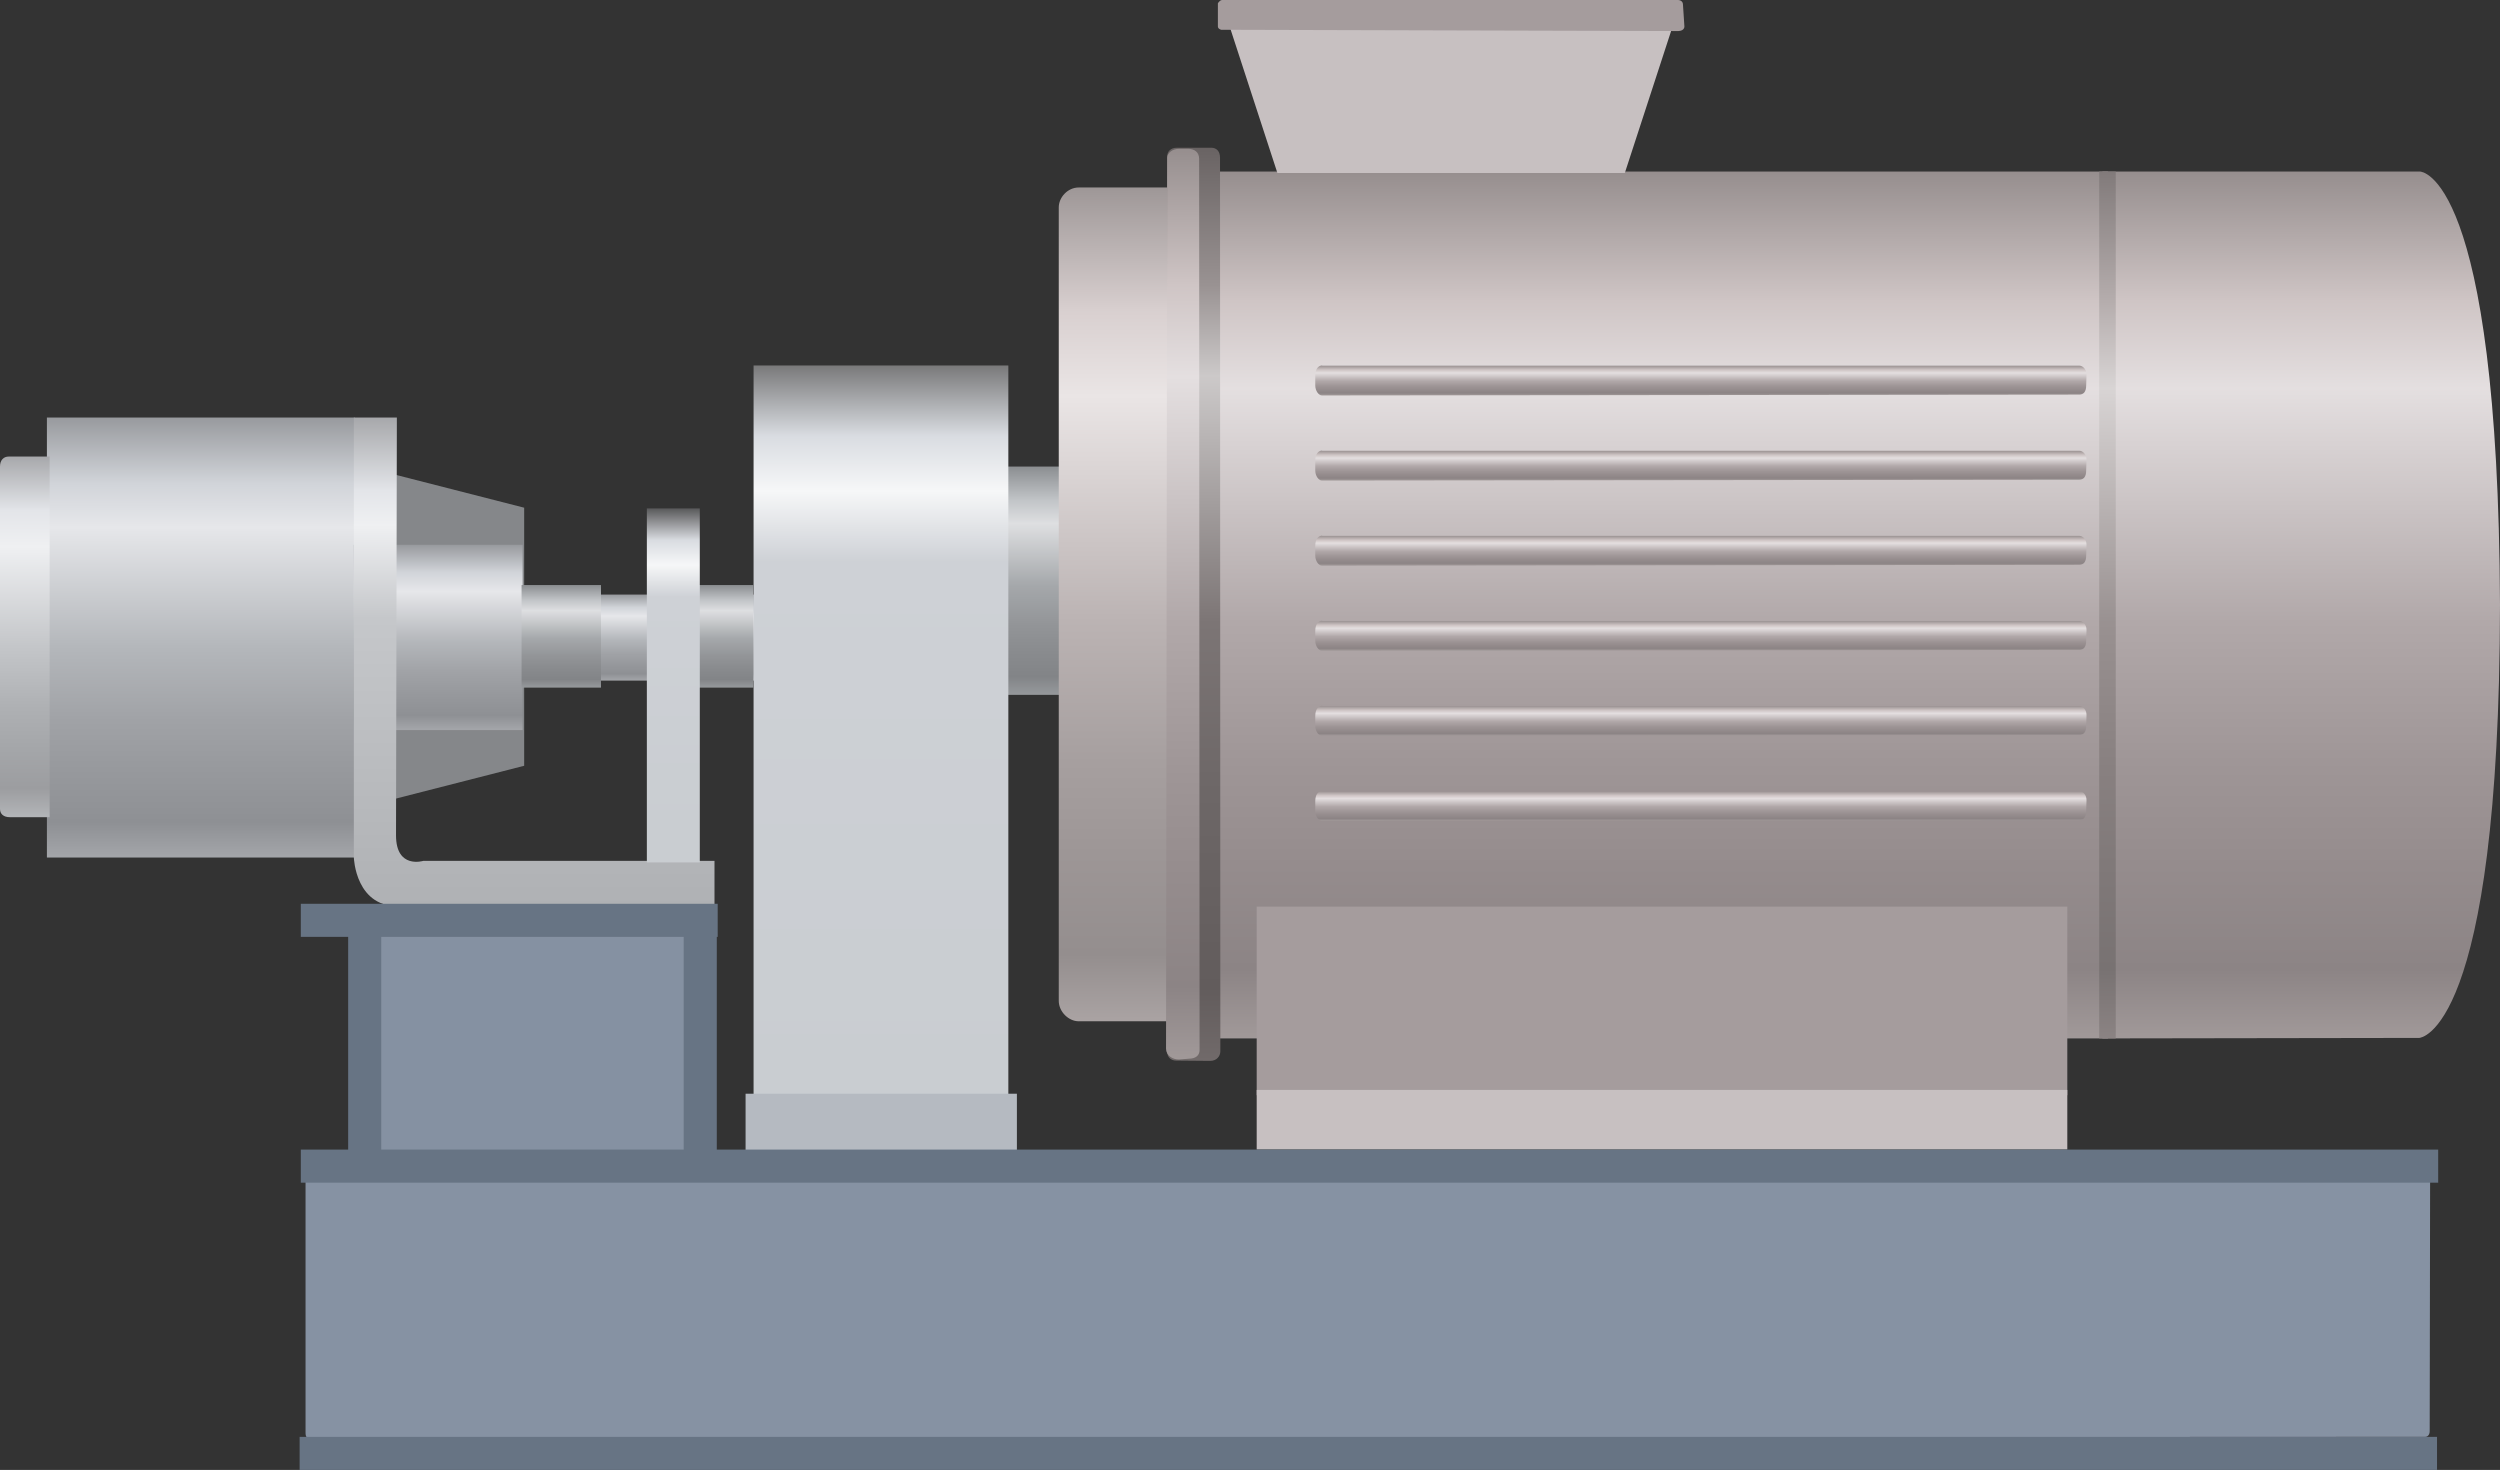 <?xml version="1.0" encoding="utf-8"?>
<!-- Generator: Adobe Illustrator 16.0.0, SVG Export Plug-In . SVG Version: 6.00 Build 0)  -->
<!DOCTYPE svg PUBLIC "-//W3C//DTD SVG 1.1//EN" "http://www.w3.org/Graphics/SVG/1.1/DTD/svg11.dtd">
<svg preserveAspectRatio="none"   version="1.1" id="图层_1" xmlns="http://www.w3.org/2000/svg" xmlns:xlink="http://www.w3.org/1999/xlink" x="0px" y="0px"
	 width="566.699px" height="333.207px" viewBox="0.098 116.715 566.699 333.207"
	 enable-background="new 0.098 116.715 566.699 333.207" xml:space="preserve">
<rect x="0.098" y="116.715" width="566.699" height="333.207" fill="#333333" stroke="none"/>
<g id="surface341">
	<path fill="#8591A2" d="M84.18,325.878h74.25v56.25H84.18V325.878z"/>
	
		<linearGradient id="SVGID_1_" gradientUnits="userSpaceOnUse" x1="238.227" y1="201.304" x2="238.227" y2="175.304" gradientTransform="matrix(0.75 0 0 -0.75 -33.557 402.471)">
		<stop  offset="0" style="stop-color:#989A9E"/>
		<stop  offset="0.15" style="stop-color:#D1D4D9"/>
		<stop  offset="0.25" style="stop-color:#E6E7EA"/>
		<stop  offset="0.52" style="stop-color:#B4B7BB"/>
		<stop  offset="0.69" style="stop-color:#A0A2A6"/>
		<stop  offset="0.8" style="stop-color:#97999D"/>
		<stop  offset="0.92" style="stop-color:#8E9094"/>
		<stop  offset="1" style="stop-color:#A4A6AA"/>
	</linearGradient>
	<path fill="url(#SVGID_1_)" d="M118.113,251.492h54v19.5h-54V251.492z"/>
	
		<linearGradient id="SVGID_2_" gradientUnits="userSpaceOnUse" x1="248.725" y1="201.304" x2="248.725" y2="68.305" gradientTransform="matrix(0.75 0 0 -0.75 -140.938 362.334)">
		<stop  offset="0" style="stop-color:#989A9E"/>
		<stop  offset="0.15" style="stop-color:#D1D4D9"/>
		<stop  offset="0.25" style="stop-color:#E6E7EA"/>
		<stop  offset="0.52" style="stop-color:#B4B7BB"/>
		<stop  offset="0.69" style="stop-color:#A0A2A6"/>
		<stop  offset="0.8" style="stop-color:#97999D"/>
		<stop  offset="0.92" style="stop-color:#8E9094"/>
		<stop  offset="1" style="stop-color:#A4A6AA"/>
	</linearGradient>
	<path fill="url(#SVGID_2_)" d="M10.73,211.355h69.75v99.75H10.73V211.355z"/>
	
		<linearGradient id="SVGID_3_" gradientUnits="userSpaceOnUse" x1="209.725" y1="201.303" x2="209.725" y2="92.304" gradientTransform="matrix(0.75 0 0 -0.75 -151.571 371.184)">
		<stop  offset="0" style="stop-color:#A7A8AB"/>
		<stop  offset="0.15" style="stop-color:#E3E5E9"/>
		<stop  offset="0.25" style="stop-color:#EFF0F2"/>
		<stop  offset="0.52" style="stop-color:#C5C7CA"/>
		<stop  offset="0.69" style="stop-color:#AFB1B4"/>
		<stop  offset="0.8" style="stop-color:#A5A7AA"/>
		<stop  offset="0.92" style="stop-color:#9C9DA0"/>
		<stop  offset="1" style="stop-color:#B3B5B8"/>
	</linearGradient>
	<path fill="url(#SVGID_3_)" d="M2.348,220.207h9v81.75h-9c-1.5,0-2.25-0.785-2.25-1.863v-77.636c0-1.5,0.875-2.25,1.953-2.25H2.348
		z"/>
	<path fill="#85878A" d="M86.668,298.55v-75l32.25,8.25v58.5L86.668,298.55z"/>
	
		<linearGradient id="SVGID_4_" gradientUnits="userSpaceOnUse" x1="227.726" y1="201.302" x2="227.726" y2="145.302" gradientTransform="matrix(0.75 0 0 -0.75 -71.361 391.184)">
		<stop  offset="0" style="stop-color:#989A9E"/>
		<stop  offset="0.15" style="stop-color:#D1D4D9"/>
		<stop  offset="0.25" style="stop-color:#E6E7EA"/>
		<stop  offset="0.52" style="stop-color:#B4B7BB"/>
		<stop  offset="0.69" style="stop-color:#A0A2A6"/>
		<stop  offset="0.8" style="stop-color:#97999D"/>
		<stop  offset="0.92" style="stop-color:#8E9094"/>
		<stop  offset="1" style="stop-color:#A4A6AA"/>
	</linearGradient>
	<path fill="url(#SVGID_4_)" d="M80.309,240.207h38.25v42h-38.25V240.207z"/>
	
		<linearGradient id="SVGID_5_" gradientUnits="userSpaceOnUse" x1="214.227" y1="201.306" x2="214.227" y2="170.306" gradientTransform="matrix(0.75 0 0 -0.75 -33.343 400.311)">
		<stop  offset="0" style="stop-color:#8B8E91"/>
		<stop  offset="0.15" style="stop-color:#C2C5C8"/>
		<stop  offset="0.25" style="stop-color:#DEDFE1"/>
		<stop  offset="0.52" style="stop-color:#A5A8AB"/>
		<stop  offset="0.69" style="stop-color:#939598"/>
		<stop  offset="0.8" style="stop-color:#8A8C8F"/>
		<stop  offset="0.92" style="stop-color:#828487"/>
		<stop  offset="1" style="stop-color:#96999C"/>
	</linearGradient>
	<path fill="url(#SVGID_5_)" d="M118.328,249.332h18v23.25h-18V249.332z"/>
	
		<linearGradient id="SVGID_6_" gradientUnits="userSpaceOnUse" x1="214.227" y1="201.306" x2="214.227" y2="170.306" gradientTransform="matrix(0.75 0 0 -0.75 1.166 400.311)">
		<stop  offset="0" style="stop-color:#8B8E91"/>
		<stop  offset="0.15" style="stop-color:#C2C5C8"/>
		<stop  offset="0.25" style="stop-color:#DEDFE1"/>
		<stop  offset="0.52" style="stop-color:#A5A8AB"/>
		<stop  offset="0.69" style="stop-color:#939598"/>
		<stop  offset="0.8" style="stop-color:#8A8C8F"/>
		<stop  offset="0.92" style="stop-color:#828487"/>
		<stop  offset="1" style="stop-color:#96999C"/>
	</linearGradient>
	<path fill="url(#SVGID_6_)" d="M152.836,249.332h18v23.25h-18V249.332z"/>
	
		<linearGradient id="SVGID_7_" gradientUnits="userSpaceOnUse" x1="212.726" y1="201.302" x2="212.726" y2="132.302" gradientTransform="matrix(0.75 0 0 -0.75 74.253 373.449)">
		<stop  offset="0" style="stop-color:#8B8E91"/>
		<stop  offset="0.15" style="stop-color:#C2C5C8"/>
		<stop  offset="0.25" style="stop-color:#DEDFE1"/>
		<stop  offset="0.52" style="stop-color:#A5A8AB"/>
		<stop  offset="0.69" style="stop-color:#939598"/>
		<stop  offset="0.8" style="stop-color:#8A8C8F"/>
		<stop  offset="0.92" style="stop-color:#828487"/>
		<stop  offset="1" style="stop-color:#96999C"/>
	</linearGradient>
	<path fill="url(#SVGID_7_)" d="M225.922,222.473h15.75v51.75h-15.75V222.473z"/>
	
		<linearGradient id="SVGID_8_" gradientUnits="userSpaceOnUse" x1="219.227" y1="201.302" x2="219.227" y2="-50.698" gradientTransform="matrix(0.75 0 0 -0.75 88.427 310.192)">
		<stop  offset="0" style="stop-color:#9E9797"/>
		<stop  offset="0.15" style="stop-color:#D9D0D0"/>
		<stop  offset="0.25" style="stop-color:#EAE5E5"/>
		<stop  offset="0.52" style="stop-color:#BBB3B3"/>
		<stop  offset="0.69" style="stop-color:#A69F9F"/>
		<stop  offset="0.8" style="stop-color:#9D9696"/>
		<stop  offset="0.92" style="stop-color:#948E8E"/>
		<stop  offset="1" style="stop-color:#AAA3A3"/>
	</linearGradient>
	<path fill="url(#SVGID_8_)" d="M244.598,159.215h21v189h-21c-2.25,0-4.5-2.148-4.5-4.637V163.715c0-2.25,2.02-4.5,4.508-4.5
		H244.598z"/>
	
		<linearGradient id="SVGID_9_" gradientUnits="userSpaceOnUse" x1="336.724" y1="201.306" x2="336.724" y2="-60.694" gradientTransform="matrix(0.75 0 0 -0.75 124.499 306.58)">
		<stop  offset="0" style="stop-color:#968E8E"/>
		<stop  offset="0.15" style="stop-color:#CFC5C5"/>
		<stop  offset="0.25" style="stop-color:#E4DFE0"/>
		<stop  offset="0.52" style="stop-color:#B1A8A9"/>
		<stop  offset="0.69" style="stop-color:#9E9596"/>
		<stop  offset="0.8" style="stop-color:#958C8D"/>
		<stop  offset="0.92" style="stop-color:#8C8485"/>
		<stop  offset="1" style="stop-color:#A19999"/>
	</linearGradient>
	<path fill="url(#SVGID_9_)" d="M276.168,155.602h201.75v196.5h-201.75V155.602z"/>
	
		<linearGradient id="SVGID_10_" gradientUnits="userSpaceOnUse" x1="262.304" y1="201.306" x2="262.304" y2="-60.693" gradientTransform="matrix(0.75 0 0 -0.75 325.008 306.58)">
		<stop  offset="0" style="stop-color:#968E8E"/>
		<stop  offset="0.15" style="stop-color:#CFC5C5"/>
		<stop  offset="0.25" style="stop-color:#E4DFE0"/>
		<stop  offset="0.52" style="stop-color:#B1A8A9"/>
		<stop  offset="0.69" style="stop-color:#9E9596"/>
		<stop  offset="0.8" style="stop-color:#958C8D"/>
		<stop  offset="0.92" style="stop-color:#8C8485"/>
		<stop  offset="1" style="stop-color:#A19999"/>
	</linearGradient>
	<path fill="url(#SVGID_10_)" d="M476.675,155.602h72c0,0,17.703,0,18.121,98.191c-0.121,97.558-18.305,98.195-18.305,98.195
		l-71.816,0.113V155.602z"/>
	
		<linearGradient id="SVGID_11_" gradientUnits="userSpaceOnUse" x1="204.722" y1="201.306" x2="204.722" y2="-60.693" gradientTransform="matrix(0.75 0 0 -0.75 324.278 306.58)">
		<stop  offset="0" style="stop-color:#817A7A"/>
		<stop  offset="0.15" style="stop-color:#B5ADAD"/>
		<stop  offset="0.25" style="stop-color:#D8D4D4"/>
		<stop  offset="0.52" style="stop-color:#999191"/>
		<stop  offset="0.69" style="stop-color:#888080"/>
		<stop  offset="0.8" style="stop-color:#807979"/>
		<stop  offset="0.92" style="stop-color:#787272"/>
		<stop  offset="1" style="stop-color:#8B8383"/>
	</linearGradient>
	<path fill="url(#SVGID_11_)" d="M475.945,155.602h3.75v196.5h-3.75V155.602z"/>
	
		<linearGradient id="SVGID_12_" gradientUnits="userSpaceOnUse" x1="173.654" y1="201.303" x2="173.654" y2="-74.696" gradientTransform="matrix(-0.75 0 0 -0.75 400.929 301.176)">
		<stop  offset="0" style="stop-color:#696363"/>
		<stop  offset="0.15" style="stop-color:#999292"/>
		<stop  offset="0.25" style="stop-color:#CCC9C9"/>
		<stop  offset="0.52" style="stop-color:#7C7575"/>
		<stop  offset="0.69" style="stop-color:#6E6868"/>
		<stop  offset="0.8" style="stop-color:#686262"/>
		<stop  offset="0.92" style="stop-color:#625C5C"/>
		<stop  offset="1" style="stop-color:#716A6A"/>
	</linearGradient>
	<path fill="url(#SVGID_12_)" d="M274.402,150.199h-7.5c-1.5,0-2.238,0.906-2.238,2.043l-0.012,202.707c0,1.5,0.934,2.18,2.074,2.18
		l7.676,0.07c1.5,0,2.324-1.066,2.324-2.203l-0.074-202.546c0-1.5-0.848-2.25-1.988-2.25H274.402z"/>
	
		<linearGradient id="SVGID_13_" gradientUnits="userSpaceOnUse" x1="170.637" y1="201.302" x2="170.637" y2="-73.958" gradientTransform="matrix(-0.75 0 0 -0.75 396.192 301.418)">
		<stop  offset="0" style="stop-color:#968E8E"/>
		<stop  offset="0.15" style="stop-color:#CFC5C5"/>
		<stop  offset="0.25" style="stop-color:#E4DFE0"/>
		<stop  offset="0.52" style="stop-color:#B1A8A9"/>
		<stop  offset="0.69" style="stop-color:#9E9596"/>
		<stop  offset="0.8" style="stop-color:#958C8D"/>
		<stop  offset="0.92" style="stop-color:#8C8485"/>
		<stop  offset="1" style="stop-color:#A19999"/>
	</linearGradient>
	<path fill="url(#SVGID_13_)" d="M269.664,150.441h-2.25c-1.5,0-2.742,0.914-2.742,2.051l-0.258,201.949
		c0,1.5,1.449,2.445,2.918,2.445l2.332-0.195c1.5,0,2.352-0.781,2.352-1.918l-0.102-202.082c0-1.5-1.09-2.25-2.563-2.25H269.664z"/>
	<path fill="#A59C9D" d="M284.964,322.23h183.75v42.75h-183.75V322.23z"/>
	<path fill="#C7C0C1" d="M284.964,363.781h183.75v13.5h-183.75V363.781z"/>
	
		<linearGradient id="SVGID_14_" gradientUnits="userSpaceOnUse" x1="240.724" y1="201.302" x2="240.724" y2="-35.698" gradientTransform="matrix(0.75 0 0 -0.75 19.25 350.539)">
		<stop  offset="0" style="stop-color:#79797A"/>
		<stop  offset="0.09" style="stop-color:#D9DCE1"/>
		<stop  offset="0.16" style="stop-color:#F6F7F8"/>
		<stop  offset="0.25" style="stop-color:#CED1D6"/>
		<stop  offset="0.92" style="stop-color:#C9CDD1"/>
	</linearGradient>
	<path fill="url(#SVGID_14_)" d="M228.668,199.563h-57.75v177.75h57.75V199.563z"/>
	
		<linearGradient id="SVGID_15_" gradientUnits="userSpaceOnUse" x1="318.777" y1="201.387" x2="318.777" y2="192.304" gradientTransform="matrix(0.75 0 0 -0.75 146.573 350.587)">
		<stop  offset="0" style="stop-color:#968E8E"/>
		<stop  offset="0.15" style="stop-color:#CFC5C5"/>
		<stop  offset="0.25" style="stop-color:#E4DFE0"/>
		<stop  offset="0.52" style="stop-color:#B1A8A9"/>
		<stop  offset="0.69" style="stop-color:#9E9596"/>
		<stop  offset="0.8" style="stop-color:#958C8D"/>
		<stop  offset="0.92" style="stop-color:#8C8485"/>
		<stop  offset="1" style="stop-color:#A19999"/>
	</linearGradient>
	<path fill="url(#SVGID_15_)" d="M299.742,199.609h171.75c0.75,0,1.578,0.859,1.578,1.996l-0.078,2.504
		c0,1.5-0.676,2.059-1.594,2.059l-171.656,0.191c-0.75,0-1.5-1.113-1.5-2.25v-2.25c0-1.5,0.695-2.313,1.617-2.313L299.742,199.609z"
		/>
	
		<linearGradient id="SVGID_16_" gradientUnits="userSpaceOnUse" x1="318.777" y1="201.389" x2="318.777" y2="192.306" gradientTransform="matrix(0.75 0 0 -0.75 146.573 369.877)">
		<stop  offset="0" style="stop-color:#968E8E"/>
		<stop  offset="0.15" style="stop-color:#CFC5C5"/>
		<stop  offset="0.25" style="stop-color:#E4DFE0"/>
		<stop  offset="0.52" style="stop-color:#B1A8A9"/>
		<stop  offset="0.69" style="stop-color:#9E9596"/>
		<stop  offset="0.8" style="stop-color:#958C8D"/>
		<stop  offset="0.92" style="stop-color:#8C8485"/>
		<stop  offset="1" style="stop-color:#A19999"/>
	</linearGradient>
	<path fill="url(#SVGID_16_)" d="M299.742,218.898h171.75c0.75,0,1.578,0.859,1.578,1.996l-0.078,2.504
		c0,1.5-0.676,2.059-1.594,2.059l-171.656,0.191c-0.75,0-1.5-1.113-1.5-2.25v-2.25c0-1.5,0.695-2.313,1.617-2.313L299.742,218.898z"
		/>
	
		<linearGradient id="SVGID_17_" gradientUnits="userSpaceOnUse" x1="318.777" y1="201.391" x2="318.777" y2="192.302" gradientTransform="matrix(0.75 0 0 -0.75 146.573 389.168)">
		<stop  offset="0" style="stop-color:#968E8E"/>
		<stop  offset="0.15" style="stop-color:#CFC5C5"/>
		<stop  offset="0.25" style="stop-color:#E4DFE0"/>
		<stop  offset="0.52" style="stop-color:#B1A8A9"/>
		<stop  offset="0.69" style="stop-color:#9E9596"/>
		<stop  offset="0.8" style="stop-color:#958C8D"/>
		<stop  offset="0.92" style="stop-color:#8C8485"/>
		<stop  offset="1" style="stop-color:#A19999"/>
	</linearGradient>
	<path fill="url(#SVGID_17_)" d="M299.742,238.191h171.75c0.75,0,1.578,0.855,1.578,1.996l-0.078,2.504
		c0,1.5-0.676,2.059-1.594,2.059l-171.656,0.191c-0.75,0-1.5-1.113-1.5-2.254v-2.246c0-1.5,0.695-2.316,1.617-2.316L299.742,238.191
		z"/>
	
		<linearGradient id="SVGID_18_" gradientUnits="userSpaceOnUse" x1="318.777" y1="201.388" x2="318.777" y2="192.304" gradientTransform="matrix(0.75 0 0 -0.75 146.573 408.458)">
		<stop  offset="0" style="stop-color:#968E8E"/>
		<stop  offset="0.15" style="stop-color:#CFC5C5"/>
		<stop  offset="0.25" style="stop-color:#E4DFE0"/>
		<stop  offset="0.52" style="stop-color:#B1A8A9"/>
		<stop  offset="0.69" style="stop-color:#9E9596"/>
		<stop  offset="0.8" style="stop-color:#958C8D"/>
		<stop  offset="0.92" style="stop-color:#8C8485"/>
		<stop  offset="1" style="stop-color:#A19999"/>
	</linearGradient>
	<path fill="url(#SVGID_18_)" d="M299.742,257.48h171.75c0.75,0,1.578,0.859,1.578,1.996l-0.078,2.504
		c0,1.5-0.676,2.059-1.594,2.059l-171.656,0.191c-0.75,0-1.5-1.113-1.5-2.25v-2.25c0-1.5,0.695-2.313,1.617-2.313L299.742,257.48z"
		/>
	
		<linearGradient id="SVGID_19_" gradientUnits="userSpaceOnUse" x1="318.777" y1="201.388" x2="318.777" y2="192.304" gradientTransform="matrix(0.75 0 0 -0.75 146.573 427.748)">
		<stop  offset="0" style="stop-color:#968E8E"/>
		<stop  offset="0.15" style="stop-color:#CFC5C5"/>
		<stop  offset="0.25" style="stop-color:#E4DFE0"/>
		<stop  offset="0.52" style="stop-color:#B1A8A9"/>
		<stop  offset="0.69" style="stop-color:#9E9596"/>
		<stop  offset="0.8" style="stop-color:#958C8D"/>
		<stop  offset="0.92" style="stop-color:#8C8485"/>
		<stop  offset="1" style="stop-color:#A19999"/>
	</linearGradient>
	<path fill="url(#SVGID_19_)" d="M299.742,276.77h171.75c0.75,0,1.578,0.859,1.578,1.996l-0.078,2.504
		c0,1.5-0.676,2.059-1.594,2.059l-171.656,0.191c-0.75,0-1.5-1.113-1.5-2.25v-2.25c0-1.5,0.695-2.313,1.617-2.313L299.742,276.77z"
		/>
	
		<linearGradient id="SVGID_20_" gradientUnits="userSpaceOnUse" x1="318.777" y1="201.392" x2="318.777" y2="192.304" gradientTransform="matrix(0.75 0 0 -0.75 146.573 447.039)">
		<stop  offset="0" style="stop-color:#968E8E"/>
		<stop  offset="0.15" style="stop-color:#CFC5C5"/>
		<stop  offset="0.25" style="stop-color:#E4DFE0"/>
		<stop  offset="0.52" style="stop-color:#B1A8A9"/>
		<stop  offset="0.69" style="stop-color:#9E9596"/>
		<stop  offset="0.8" style="stop-color:#958C8D"/>
		<stop  offset="0.92" style="stop-color:#8C8485"/>
		<stop  offset="1" style="stop-color:#A19999"/>
	</linearGradient>
	<path fill="url(#SVGID_20_)" d="M299.742,296.062h171.75c0.75,0,1.578,0.855,1.578,1.996l-0.078,2.504
		c0,1.5-0.676,2.059-1.594,2.059l-171.656,0.191c-0.75,0-1.5-1.113-1.5-2.254v-2.246c0-1.5,0.695-2.316,1.617-2.316L299.742,296.062
		z"/>
	<path fill="#C7C0C1" d="M278.41,121.434h101.25l-11.25,34.5h-78.75L278.41,121.434z"/>
	<path fill="#A59C9D" d="M276.918,116.715h103.5c0.75,0,1.172,0.461,1.172,1.027l0.328,4.973c0,0.75-0.789,1.039-1.359,1.039
		l-103.64-0.289c0,0-0.75-0.172-0.75-0.742v-5.258c0,0,0.414-0.75,0.984-0.75H276.918z"/>
	<path fill="#8692A3" d="M70.109,377.39h480c0,0,0.855,0.461,0.855,1.031l-0.105,62.719c0,0.75-0.422,1.281-0.992,1.281
		L70.109,442.64c-0.75,0-0.75-0.68-0.75-1.246V378.14c0,0,0-0.75,1.031-0.75H70.109z"/>
	
		<linearGradient id="SVGID_21_" gradientUnits="userSpaceOnUse" x1="256.726" y1="201.304" x2="256.726" y2="53.305" gradientTransform="matrix(0.75 0 0 -0.75 -71.361 362.334)">
		<stop  offset="0" style="stop-color:#A7A8AB"/>
		<stop  offset="0.15" style="stop-color:#E3E5E9"/>
		<stop  offset="0.22" style="stop-color:#EFF0F2"/>
		<stop  offset="0.41" style="stop-color:#C5C7CA"/>
		<stop  offset="1" style="stop-color:#AFB1B4"/>
	</linearGradient>
	<path fill="url(#SVGID_21_)" d="M90.059,211.355h-9.75v99.75c0,0,0.344,11.738,10.871,11l70.879,0.25v-10.5h-66
		c0,0-6.191,1.934-6.191-5.773L90.059,211.355z"/>
	<path fill="#B5BAC1" d="M169.105,364.64h61.5v13.5h-61.5V364.64z"/>
	
		<linearGradient id="SVGID_22_" gradientUnits="userSpaceOnUse" x1="210.227" y1="201.304" x2="210.227" y2="94.305" gradientTransform="matrix(0.75 0 0 -0.75 -4.944 382.936)">
		<stop  offset="0" style="stop-color:#59595A"/>
		<stop  offset="0.09" style="stop-color:#D9DCE1"/>
		<stop  offset="0.16" style="stop-color:#F6F7F8"/>
		<stop  offset="0.25" style="stop-color:#CED1D6"/>
		<stop  offset="0.92" style="stop-color:#C9CDD1"/>
	</linearGradient>
	<path fill="url(#SVGID_22_)" d="M158.727,231.957h-12v80.25h12V231.957z"/>
	<path fill="#677484" d="M79.02,377.523v-51h7.5v51H79.02z"/>
	<path fill="#677484" d="M155.078,377.417v-50.25h7.5v50.25H155.078z"/>
	<path fill="#677484" d="M68.285,321.585h94.5v7.5h-94.5V321.585z"/>
	<path fill="#677484" d="M68.285,377.304h484.5v7.5h-484.5V377.304z"/>
	<path fill="#677484" d="M68.02,442.421h484.5v7.5H68.02V442.421z"/>
</g>
</svg>
